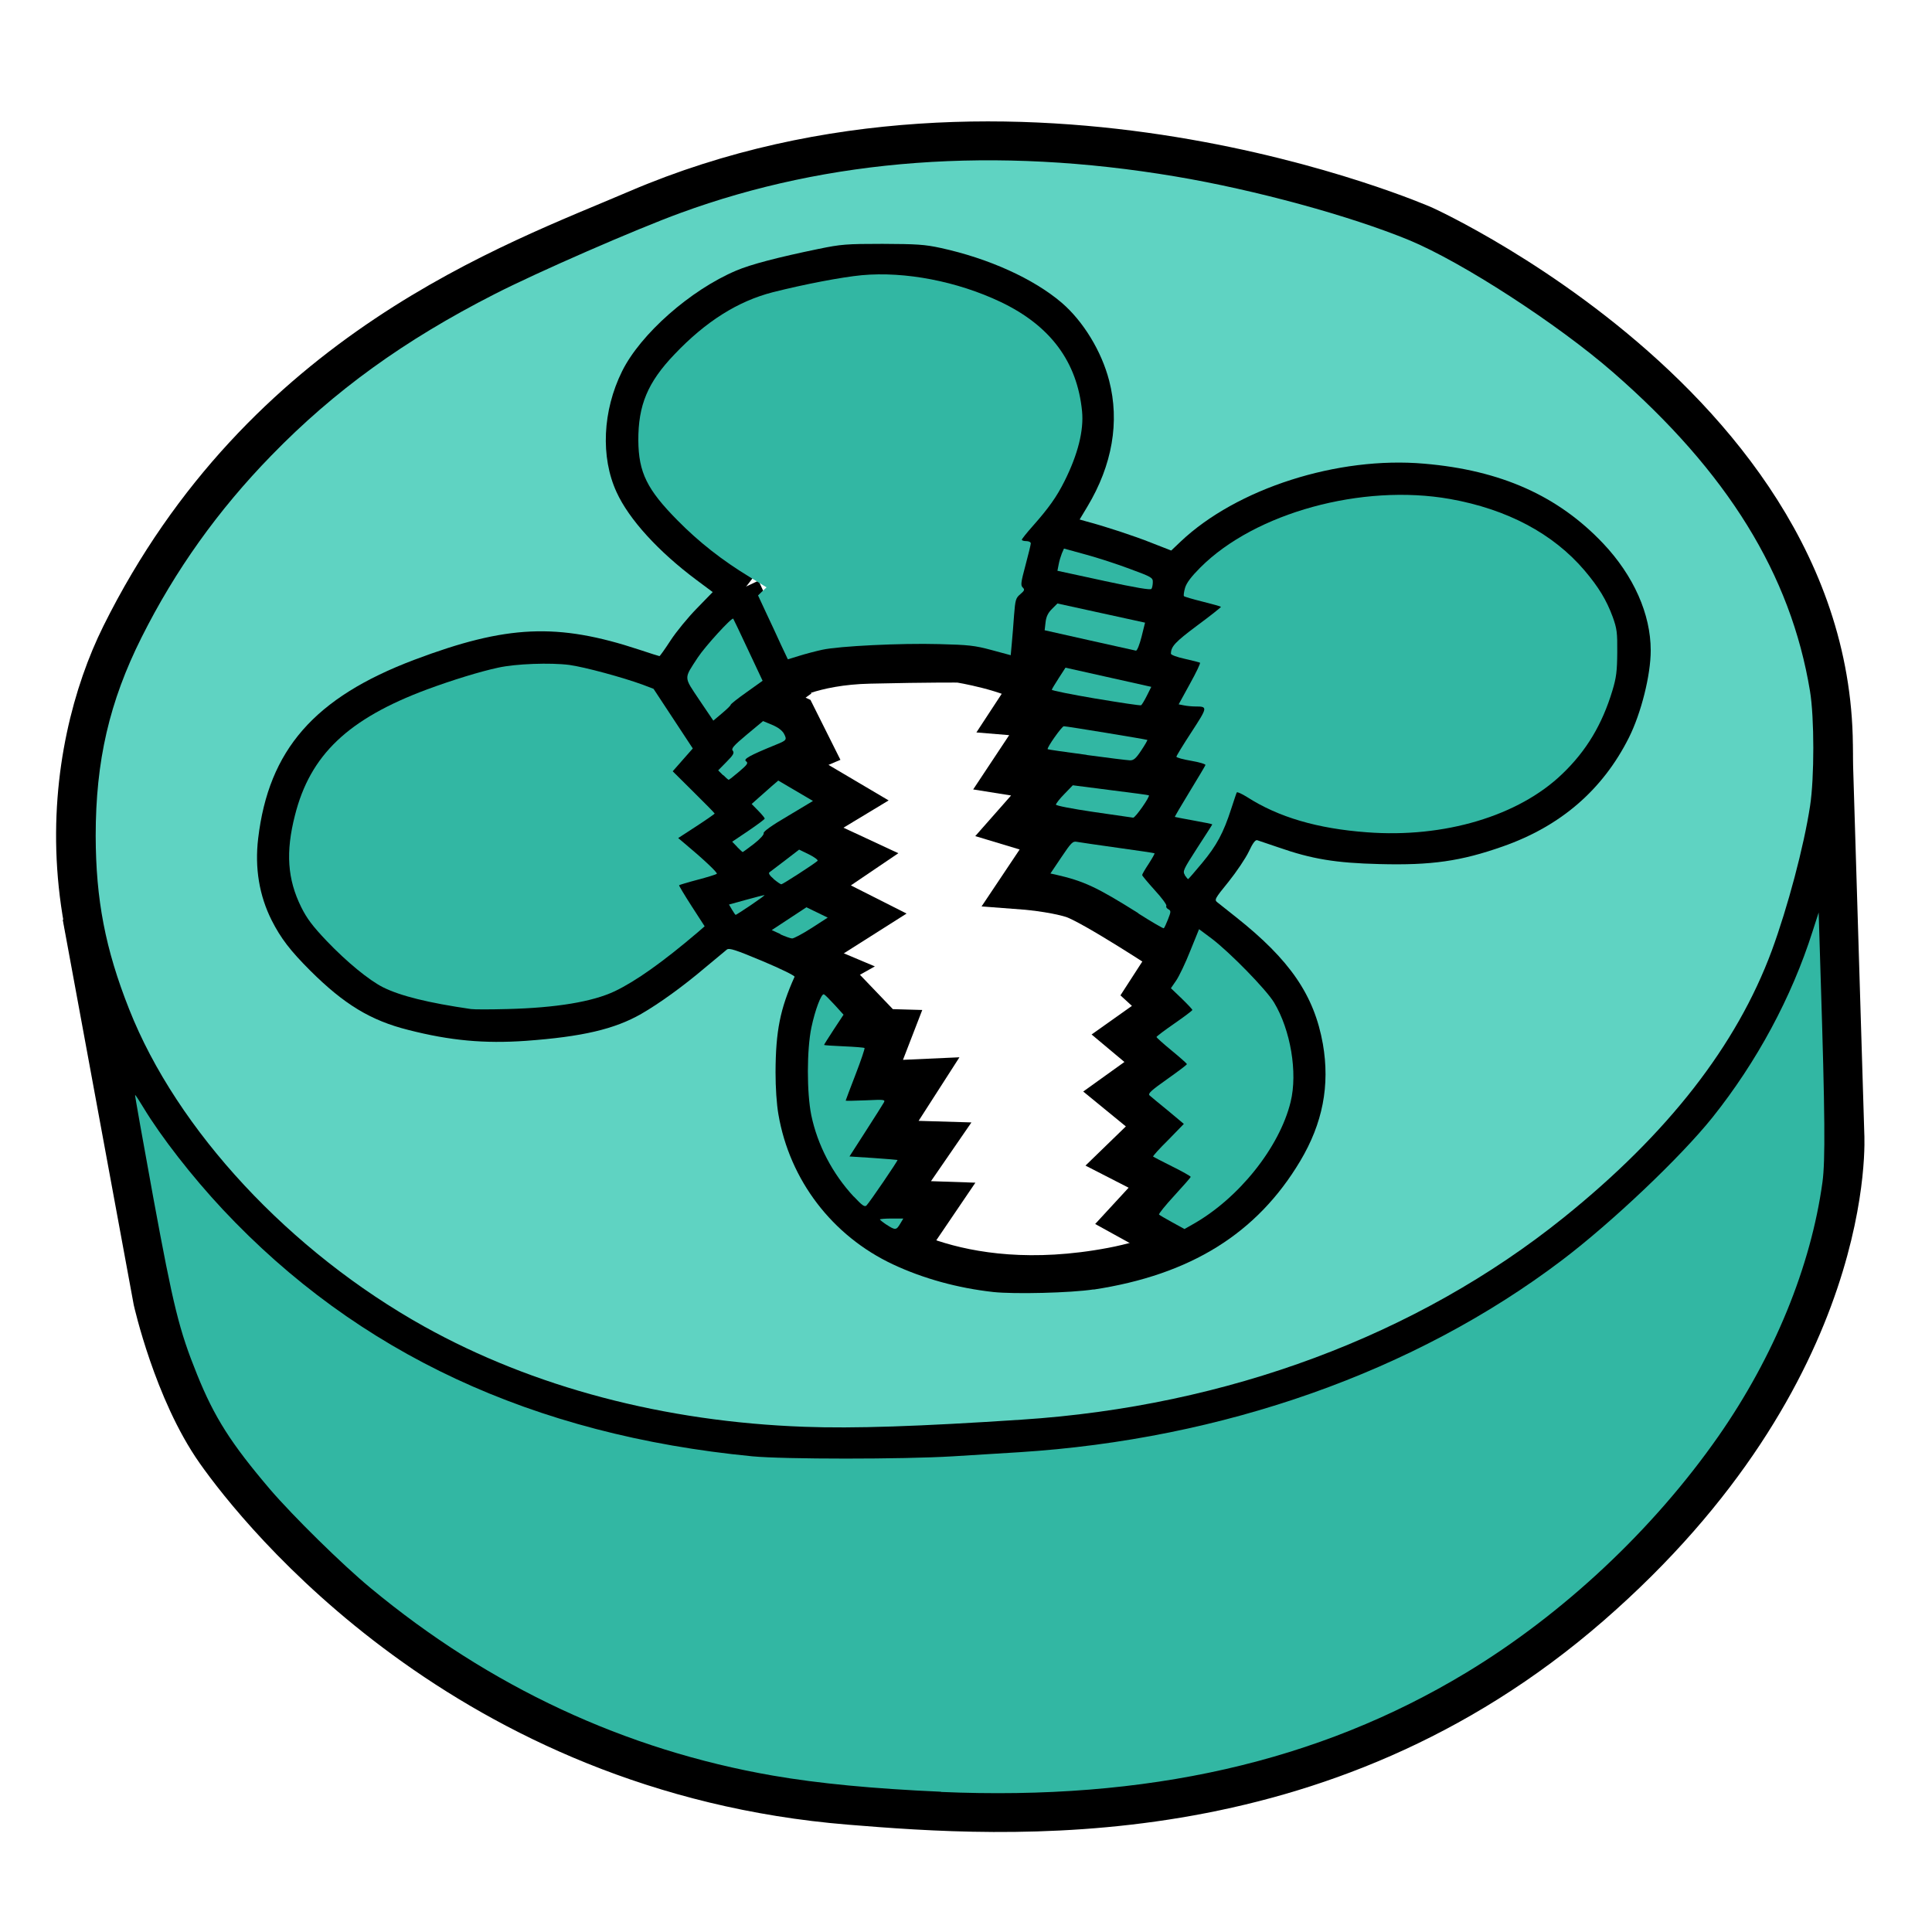 <?xml version="1.0" encoding="UTF-8" standalone="no"?>
<svg
   xmlns:dc="http://purl.org/dc/elements/1.1/"
   xmlns:cc="http://creativecommons.org/ns#"
   xmlns:rdf="http://www.w3.org/1999/02/22-rdf-syntax-ns#"
   xmlns:svg="http://www.w3.org/2000/svg"
   xmlns="http://www.w3.org/2000/svg"
   xmlns:sodipodi="http://sodipodi.sourceforge.net/DTD/sodipodi-0.dtd"
   xmlns:inkscape="http://www.inkscape.org/namespaces/inkscape"
   inkscape:version="1.0 (4035a4fb49, 2020-05-01)"
   sodipodi:docname="UNCScrewDie.svg"
   id="svg8"
   version="1.1"
   viewBox="0 0 12.7 12.7"
   height="48"
   width="48">
  <sodipodi:namedview
     inkscape:current-layer="svg8"
     inkscape:window-maximized="1"
     inkscape:window-y="0"
     inkscape:window-x="0"
     inkscape:cy="25.667295"
     inkscape:cx="-10.826087"
     inkscape:zoom="8.7395833"
     showgrid="false"
     id="namedview1170"
     inkscape:window-height="1027"
     inkscape:window-width="1920"
     inkscape:pageshadow="2"
     inkscape:pageopacity="0"
     guidetolerance="10"
     gridtolerance="10"
     objecttolerance="10"
     borderopacity="1"
     bordercolor="#666666"
     pagecolor="#ffffff" />
  <defs
     id="defs2" />
  <path
     style="fill:none;stroke:#000000;stroke-width:0.3;stroke-linecap:butt;stroke-linejoin:miter;stroke-miterlimit:4;stroke-dasharray:none;stroke-opacity:1"
     d="M 0.814,4.182 C 1.741,2.316 3.383,1.744 4.195,1.396 c 2.488,-1.066 5.157,0.105 5.157,0.105 0,0 3.182,1.442 2.609,4.039 -0.207,0.938 -0.523,1.626 -1.518,2.468 C 9.602,8.72 8.267,9.402 6.388,9.456 5.94,9.469 3.202,9.868 1.357,7.671 0.231,6.33 0.447,4.921 0.814,4.182 Z"
     id="path1475" />
  <path
     style="fill:none;stroke:#000000;stroke-width:0.3;stroke-linecap:butt;stroke-linejoin:miter;stroke-miterlimit:4;stroke-dasharray:none;stroke-dashoffset:0;stroke-opacity:1"
     d="M 0.56,6.019 1.026,8.547 c 0,0 0.133,0.593 0.41,0.986 0.277,0.393 1.636,2.107 4.151,2.312 1.028,0.084 3.091,0.231 4.855,-1.304 1.764,-1.535 1.663,-3.086 1.663,-3.086 l -0.078,-2.563"
     id="path1477" />
  <path
     style="fill:none;stroke:#000000;stroke-width:0.3;stroke-linecap:butt;stroke-linejoin:miter;stroke-miterlimit:4;stroke-dasharray:none;stroke-opacity:1"
     d="m 4.863,3.879 c 0,0 -0.594,-0.35 -0.733,-0.731 -0.139,-0.381 0.089,-0.732 0.089,-0.732 0,0 0.329,-0.476 0.832,-0.597 0.503,-0.121 0.582,-0.112 0.582,-0.112 0,0 0.516,-0.081 1.085,0.231 0.569,0.312 0.501,0.884 0.501,0.884 0,0 -0.034,0.355 -0.309,0.662 0.532,0.11 0.818,0.272 0.818,0.272 0,0 0.296,-0.442 1.114,-0.578 0.817,-0.136 1.334,0.227 1.334,0.227 0,0 0.633,0.368 0.566,0.964 -0.067,0.595 -0.498,0.891 -0.498,0.891 0,0 -0.374,0.306 -1.028,0.325 C 8.561,5.602 8.191,5.363 8.191,5.363 c 0,0 -0.06,0.194 -0.138,0.294 -0.078,0.1 -0.232,0.281 -0.232,0.281 0,0 0.555,0.349 0.703,0.708 0.148,0.359 0.056,0.655 0.056,0.655 0,0 -0.212,0.849 -1.267,1.049 C 6.259,8.55 5.713,8.098 5.713,8.098 c 0,0 -0.482,-0.306 -0.51,-0.95 C 5.175,6.505 5.411,6.372 5.411,6.372 L 4.771,6.102 c 0,0 -0.473,0.455 -0.783,0.551 -0.311,0.097 -0.795,0.092 -0.795,0.092 0,0 -0.554,-0.032 -0.803,-0.206 C 2.141,6.366 2.011,6.196 2.011,6.196 c 0,0 -0.259,-0.245 -0.213,-0.657 0.047,-0.411 0.209,-0.592 0.209,-0.592 0,0 0.162,-0.281 0.664,-0.478 0.502,-0.197 0.707,-0.204 0.707,-0.204 0,0 0.255,-0.044 0.549,0.034 0.294,0.077 0.459,0.152 0.459,0.152 0,0 0.106,-0.196 0.182,-0.287 0.076,-0.091 0.294,-0.286 0.294,-0.286 z"
     id="path1479" />
  <path
     style="fill:none;stroke:#000000;stroke-width:0.3;stroke-linecap:butt;stroke-linejoin:miter;stroke-miterlimit:4;stroke-dasharray:none;stroke-opacity:1"
     d="M 5.411,6.372 5.682,6.655 5.602,6.776 5.846,6.783 5.713,7.127 6.024,7.113 5.769,7.51 6.106,7.52 5.841,7.905 6.135,7.915 5.926,8.223"
     id="path1481" />
  <path
     style="fill:none;stroke:#000000;stroke-width:0.3;stroke-linecap:butt;stroke-linejoin:miter;stroke-miterlimit:4;stroke-dasharray:none;stroke-opacity:1"
     d="M 7.832,5.941 7.677,6.337 7.56,6.518 7.679,6.627 7.421,6.81 7.636,6.99 7.367,7.183 7.626,7.395 7.39,7.624 7.663,7.764 7.439,8.007 7.765,8.187"
     id="path1483" />
  <path
     style="fill:none;stroke:#000000;stroke-width:0.3;stroke-linecap:butt;stroke-linejoin:miter;stroke-miterlimit:4;stroke-dasharray:none;stroke-opacity:1"
     d="M 6.909,3.483 6.827,3.802 6.921,3.855 6.777,3.988 6.752,4.275 6.931,4.306 6.682,4.686 6.899,4.704 6.651,5.078 6.939,5.124 6.678,5.42 6.94,5.499 6.72,5.828 c 0,0 0.2,0.015 0.334,0.057 0.134,0.043 0.645,0.38 0.645,0.38"
     id="path1485" />
  <path
     style="fill:none;stroke:#000000;stroke-width:0.3;stroke-linecap:butt;stroke-linejoin:miter;stroke-miterlimit:4;stroke-dasharray:none;stroke-opacity:1"
     d="M 4.363,4.437 4.691,4.94 4.568,5.065 4.872,5.364 4.633,5.521 4.943,5.795 4.623,5.882 4.775,6.119"
     id="path1493" />
  <path
     style="fill:none;stroke:#000000;stroke-width:0.3;stroke-linecap:butt;stroke-linejoin:miter;stroke-miterlimit:4;stroke-dasharray:none;stroke-opacity:1"
     d="M 4.85,3.881 5.145,4.51 5,4.615 5.217,4.715 5.319,4.919 5.114,5.006 5.549,5.263 5.226,5.458 5.602,5.633 5.298,5.839 5.656,6.02 5.216,6.299"
     id="path1495" />
  <path
     style="fill:none;stroke:#000000;stroke-width:0.3;stroke-linecap:butt;stroke-linejoin:miter;stroke-miterlimit:4;stroke-dasharray:none;stroke-opacity:1"
     d="M 7.706,3.736 7.653,4 7.795,4.036 7.617,4.168 7.566,4.38 c 0.062,0.028 0.077,0.027 0.172,0.048 l -0.162,0.294 0.175,0.018 L 7.548,5.054 7.763,5.095 7.548,5.443 7.798,5.492 7.636,5.743 7.811,5.931"
     id="path1497" />
  <path
     style="fill:none;stroke:#000000;stroke-width:0.3;stroke-linecap:butt;stroke-linejoin:miter;stroke-miterlimit:4;stroke-dasharray:none;stroke-opacity:1"
     d="m 5.136,4.475 c 0,0 0.193,-0.123 0.583,-0.131 0.39,-0.009 0.588,-0.007 0.588,-0.007 0,0 0.347,0.056 0.488,0.16"
     id="path1499" />
  <path
     style="fill:none;stroke:#000000;stroke-width:0.3;stroke-linecap:butt;stroke-linejoin:miter;stroke-miterlimit:4;stroke-dasharray:none;stroke-opacity:1"
     d="M 6.919,3.852 7.798,4.044"
     id="path1501" />
  <path
     style="fill:none;stroke:#000000;stroke-width:0.3;stroke-linecap:butt;stroke-linejoin:miter;stroke-miterlimit:4;stroke-dasharray:none;stroke-opacity:1"
     d="M 6.776,4.23 7.723,4.441"
     id="path1503" />
  <path
     style="fill:none;stroke:#000000;stroke-width:0.3;stroke-linecap:butt;stroke-linejoin:miter;stroke-miterlimit:4;stroke-dasharray:none;stroke-opacity:1"
     d="M 6.75,4.622 7.715,4.785"
     id="path1505" />
  <path
     style="fill:none;stroke:#000000;stroke-width:0.3;stroke-linecap:butt;stroke-linejoin:miter;stroke-miterlimit:4;stroke-dasharray:none;stroke-opacity:1"
     d="m 6.713,5.013 0.99,0.125"
     id="path1507" />
  <path
     style="fill:none;stroke:#000000;stroke-width:0.3;stroke-linecap:butt;stroke-linejoin:miter;stroke-miterlimit:4;stroke-dasharray:none;stroke-opacity:1"
     d="M 6.746,5.379 7.74,5.522"
     id="path1509" />
  <path
     style="fill:none;stroke:#000000;stroke-width:0.3;stroke-linecap:butt;stroke-linejoin:miter;stroke-miterlimit:4;stroke-dasharray:none;stroke-opacity:1"
     d="M 5.029,4.591 4.67,4.892"
     id="path1511" />
  <path
     style="fill:none;stroke:#000000;stroke-width:0.3;stroke-linecap:butt;stroke-linejoin:miter;stroke-miterlimit:4;stroke-dasharray:none;stroke-opacity:1"
     d="M 5.109,4.997 4.804,5.262"
     id="path1513" />
  <path
     style="fill:none;stroke:#000000;stroke-width:0.3;stroke-linecap:butt;stroke-linejoin:miter;stroke-miterlimit:4;stroke-dasharray:none;stroke-opacity:1"
     d="M 5.224,5.473 4.89,5.73"
     id="path1515" />
  <path
     style="fill:none;stroke:#000000;stroke-width:0.3;stroke-linecap:butt;stroke-linejoin:miter;stroke-miterlimit:4;stroke-dasharray:none;stroke-opacity:1"
     d="M 5.301,5.837 4.851,6.133"
     id="path1517" />
  <path
     style="fill:#32b7a3;fill-opacity:1;stroke:none;stroke-width:0.012"
     d="M 6.186,11.778 C 5.738,11.758 5.382,11.724 5.081,11.672 4.111,11.504 3.218,11.088 2.435,10.438 2.251,10.286 1.927,9.967 1.775,9.79 1.518,9.488 1.409,9.317 1.295,9.034 1.178,8.744 1.14,8.592 1.007,7.869 0.94,7.502 0.886,7.2 0.888,7.198 c 0.002,-0.002 0.026,0.035 0.055,0.083 0.116,0.192 0.319,0.453 0.522,0.67 0.886,0.945 2.038,1.482 3.48,1.622 0.209,0.02 0.99,0.02 1.317,1.926e-4 0.136,-0.008 0.333,-0.021 0.437,-0.027 1.342,-0.085 2.6,-0.529 3.567,-1.261 0.329,-0.249 0.782,-0.679 0.991,-0.94 0.292,-0.366 0.52,-0.789 0.658,-1.223 l 0.04,-0.124 0.013,0.425 c 0.029,0.906 0.031,1.207 0.012,1.347 -0.076,0.555 -0.318,1.146 -0.684,1.671 -0.429,0.614 -1.021,1.169 -1.658,1.554 -0.971,0.587 -2.098,0.843 -3.453,0.784 z"
     id="path1529" />
  <path
     style="fill:#5fd3c2;fill-opacity:1;stroke:none;stroke-width:0.012;stroke-miterlimit:4;stroke-dasharray:none"
     d="M 5.288,9.379 C 4.366,9.346 3.504,9.118 2.789,8.72 1.906,8.228 1.163,7.43 0.849,6.634 0.692,6.238 0.63,5.913 0.629,5.495 0.629,5.001 0.719,4.612 0.931,4.189 1.152,3.748 1.434,3.353 1.784,2.994 2.198,2.568 2.656,2.237 3.25,1.934 3.531,1.79 4.182,1.506 4.473,1.4 5.45,1.042 6.544,0.961 7.727,1.16 c 0.524,0.088 1.149,0.259 1.537,0.419 0.347,0.144 0.974,0.55 1.339,0.868 0.753,0.656 1.169,1.33 1.295,2.096 0.029,0.174 0.029,0.57 4.76e-4,0.755 -0.041,0.268 -0.147,0.666 -0.252,0.952 -0.231,0.623 -0.683,1.203 -1.368,1.754 C 9.316,8.778 8.067,9.244 6.717,9.332 6.036,9.377 5.612,9.391 5.288,9.379 Z M 7.189,8.477 C 7.827,8.38 8.263,8.108 8.547,7.632 8.695,7.384 8.743,7.135 8.696,6.863 8.639,6.542 8.48,6.31 8.124,6.028 8.069,5.985 8.015,5.941 8.003,5.932 7.981,5.915 7.985,5.908 8.076,5.796 8.128,5.731 8.188,5.642 8.209,5.598 c 0.026,-0.056 0.043,-0.078 0.055,-0.075 0.01,0.003 0.072,0.024 0.139,0.047 0.22,0.077 0.377,0.103 0.665,0.11 0.341,0.009 0.536,-0.019 0.811,-0.116 C 10.258,5.431 10.535,5.193 10.708,4.848 10.788,4.688 10.851,4.438 10.851,4.276 10.851,4.037 10.739,3.785 10.539,3.573 10.243,3.26 9.867,3.091 9.362,3.048 8.794,2.998 8.129,3.211 7.76,3.561 l -0.061,0.058 L 7.571,3.569 C 7.456,3.523 7.264,3.46 7.143,3.428 L 7.097,3.415 7.148,3.33 C 7.312,3.057 7.361,2.772 7.291,2.502 7.241,2.309 7.121,2.112 6.979,1.99 6.794,1.832 6.5,1.699 6.184,1.63 6.078,1.607 6.026,1.604 5.801,1.603 5.563,1.603 5.528,1.606 5.382,1.636 5.111,1.692 4.935,1.738 4.839,1.779 4.539,1.906 4.21,2.196 4.089,2.441 3.961,2.7 3.947,3.005 4.053,3.235 4.134,3.413 4.327,3.625 4.579,3.813 L 4.685,3.892 4.581,3.999 C 4.523,4.058 4.445,4.153 4.408,4.21 4.371,4.267 4.338,4.313 4.335,4.313 c -0.003,0 -0.063,-0.019 -0.132,-0.042 C 3.664,4.093 3.331,4.108 2.724,4.337 2.067,4.585 1.766,4.929 1.697,5.512 c -0.023,0.193 0.007,0.375 0.089,0.538 0.06,0.118 0.121,0.198 0.253,0.33 0.223,0.222 0.397,0.328 0.644,0.39 C 2.96,6.841 3.185,6.861 3.456,6.842 3.828,6.815 4.04,6.765 4.215,6.665 4.333,6.597 4.49,6.484 4.636,6.36 4.704,6.303 4.768,6.25 4.778,6.242 c 0.016,-0.012 0.058,0.002 0.235,0.076 0.119,0.05 0.213,0.096 0.21,0.103 -0.095,0.211 -0.124,0.357 -0.125,0.627 -1.418e-4,0.1 0.007,0.21 0.019,0.278 0.074,0.432 0.354,0.798 0.752,0.985 0.198,0.093 0.425,0.156 0.66,0.182 0.137,0.015 0.511,0.006 0.66,-0.017 z"
     id="path1531" />
  <path
     style="fill:#32b7a3;fill-opacity:1;stroke:none;stroke-width:0.012"
     d="m 7.706,8.035 c -0.044,-0.024 -0.083,-0.047 -0.087,-0.051 -0.004,-0.004 0.041,-0.06 0.1,-0.124 0.059,-0.064 0.108,-0.12 0.108,-0.124 0,-0.004 -0.054,-0.035 -0.121,-0.068 -0.067,-0.033 -0.123,-0.063 -0.126,-0.065 -0.003,-0.003 0.041,-0.052 0.099,-0.109 L 7.782,7.388 7.678,7.301 C 7.62,7.254 7.566,7.209 7.557,7.201 c -0.013,-0.012 0.009,-0.032 0.115,-0.107 0.072,-0.051 0.131,-0.095 0.13,-0.099 -2.91e-4,-0.004 -0.045,-0.044 -0.1,-0.089 -0.055,-0.045 -0.1,-0.086 -0.1,-0.089 0,-0.004 0.053,-0.044 0.118,-0.089 0.065,-0.045 0.118,-0.085 0.118,-0.089 2.191e-4,-0.004 -0.031,-0.037 -0.07,-0.075 l -0.071,-0.068 0.035,-0.051 c 0.019,-0.028 0.061,-0.115 0.092,-0.194 L 7.882,6.108 7.964,6.169 C 8.083,6.259 8.323,6.504 8.375,6.59 8.484,6.771 8.531,7.051 8.484,7.243 8.411,7.543 8.141,7.88 7.839,8.049 l -0.053,0.03 z"
     id="path1533" />
  <path
     style="fill:#32b7a3;fill-opacity:1;stroke:none;stroke-width:0.012"
     d="M 4.597,4.601 C 4.493,4.445 4.494,4.465 4.587,4.322 c 0.048,-0.073 0.224,-0.266 0.233,-0.255 0.002,0.002 0.046,0.095 0.098,0.206 l 0.095,0.202 -0.105,0.075 c -0.058,0.041 -0.105,0.078 -0.105,0.083 0,0.005 -0.026,0.03 -0.057,0.056 l -0.057,0.048 z"
     id="path1535" />
  <path
     style="fill:#32b7a3;fill-opacity:1;stroke:none;stroke-width:0.012"
     d="m 4.753,5.096 -0.032,-0.032 0.055,-0.056 c 0.045,-0.045 0.052,-0.059 0.041,-0.073 -0.012,-0.014 0.005,-0.033 0.092,-0.106 l 0.107,-0.089 0.06,0.025 c 0.04,0.017 0.066,0.037 0.078,0.059 0.02,0.039 0.017,0.043 -0.055,0.072 -0.174,0.071 -0.214,0.094 -0.195,0.108 0.016,0.012 0.01,0.021 -0.045,0.068 -0.035,0.03 -0.066,0.054 -0.069,0.054 -0.003,0 -0.019,-0.014 -0.037,-0.032 z"
     id="path1537" />
  <path
     style="fill:#32b7a3;fill-opacity:1;stroke:none;stroke-width:0.012"
     d="m 4.846,5.567 -0.033,-0.034 0.107,-0.072 c 0.059,-0.04 0.107,-0.076 0.107,-0.08 0,-0.004 -0.019,-0.028 -0.043,-0.052 l -0.043,-0.044 0.046,-0.041 c 0.025,-0.022 0.064,-0.057 0.087,-0.077 l 0.042,-0.036 0.114,0.067 0.114,0.067 -0.165,0.099 C 5.073,5.426 5.016,5.467 5.02,5.477 c 0.003,0.009 -0.023,0.038 -0.064,0.07 -0.039,0.03 -0.072,0.054 -0.074,0.054 -0.002,0 -0.018,-0.015 -0.037,-0.034 z"
     id="path1539" />
  <path
     style="fill:#32b7a3;fill-opacity:1;stroke:none;stroke-width:0.012"
     d="m 5.086,5.778 c -0.027,-0.023 -0.036,-0.038 -0.028,-0.044 0.007,-0.005 0.054,-0.041 0.104,-0.079 l 0.091,-0.07 0.066,0.032 c 0.036,0.018 0.061,0.037 0.055,0.042 -0.023,0.021 -0.229,0.154 -0.238,0.154 -0.005,0 -0.028,-0.016 -0.051,-0.035 z"
     id="path1541" />
  <path
     style="fill:#32b7a3;fill-opacity:1;stroke:none;stroke-width:0.012"
     d="m 4.812,5.98 -0.02,-0.034 0.112,-0.031 c 0.062,-0.017 0.116,-0.031 0.121,-0.031 0.005,0 -0.035,0.029 -0.088,0.065 -0.053,0.036 -0.099,0.065 -0.101,0.065 -0.002,0 -0.013,-0.015 -0.024,-0.034 z"
     id="path1543" />
  <path
     style="fill:#32b7a3;fill-opacity:1;stroke:none;stroke-width:0.012"
     d="m 5.13,6.14 -0.057,-0.026 0.114,-0.075 0.114,-0.075 0.07,0.034 0.07,0.034 -0.107,0.069 c -0.059,0.038 -0.116,0.068 -0.127,0.068 -0.011,-5.292e-4 -0.046,-0.013 -0.077,-0.027 z"
     id="path1545" />
  <path
     style="fill:#32b7a3;fill-opacity:1;stroke:none;stroke-width:0.012"
     d="M 5.612,7.866 C 5.472,7.715 5.374,7.527 5.333,7.331 5.303,7.183 5.303,6.899 5.334,6.753 c 0.024,-0.114 0.065,-0.223 0.082,-0.217 0.006,0.002 0.037,0.033 0.07,0.069 l 0.059,0.065 -0.064,0.097 c -0.035,0.054 -0.064,0.099 -0.064,0.102 0,0.002 0.058,0.006 0.13,0.009 0.071,0.003 0.132,0.008 0.136,0.011 0.003,0.003 -0.023,0.081 -0.059,0.174 -0.036,0.093 -0.065,0.17 -0.065,0.172 0,0.002 0.059,9.789e-4 0.131,-0.002 0.126,-0.006 0.131,-0.005 0.119,0.016 -0.007,0.012 -0.06,0.097 -0.119,0.188 l -0.106,0.165 0.156,0.01 c 0.086,0.006 0.158,0.012 0.16,0.013 0.004,0.003 -0.181,0.275 -0.204,0.299 -0.012,0.012 -0.028,0.001 -0.084,-0.059 z"
     id="path1547" />
  <path
     style="fill:#32b7a3;fill-opacity:1;stroke:none;stroke-width:0.012"
     d="m 5.828,8.051 c -0.024,-0.016 -0.044,-0.032 -0.044,-0.035 0,-0.003 0.035,-0.006 0.077,-0.006 h 0.077 l -0.021,0.035 c -0.025,0.042 -0.032,0.043 -0.09,0.005 z"
     id="path1549" />
  <path
     style="fill:#32b7a3;fill-opacity:1;stroke:none;stroke-width:0.012"
     d="M 7.483,6.003 C 7.209,5.831 7.126,5.792 6.938,5.749 l -0.033,-0.007 0.072,-0.107 c 0.065,-0.097 0.075,-0.107 0.103,-0.101 0.017,0.003 0.138,0.021 0.268,0.039 0.13,0.018 0.238,0.034 0.241,0.036 0.003,0.002 -0.015,0.033 -0.038,0.069 -0.024,0.036 -0.043,0.069 -0.043,0.074 2.24e-5,0.005 0.038,0.05 0.083,0.1 0.046,0.05 0.08,0.096 0.076,0.103 -0.004,0.006 0.002,0.016 0.013,0.022 0.018,0.01 0.018,0.015 -0.002,0.066 -0.012,0.03 -0.024,0.057 -0.028,0.059 -0.004,0.002 -0.08,-0.042 -0.168,-0.098 z"
     id="path1551" />
  <path
     style="fill:#32b7a3;fill-opacity:1;stroke:none;stroke-width:0.012"
     d="M 7.186,5.337 C 7.044,5.316 6.941,5.296 6.941,5.289 6.942,5.282 6.966,5.25 6.997,5.219 l 0.055,-0.057 0.249,0.032 C 7.437,5.211 7.551,5.226 7.552,5.228 7.561,5.236 7.463,5.376 7.449,5.375 7.439,5.374 7.321,5.357 7.186,5.337 Z"
     id="path1553" />
  <path
     style="fill:#32b7a3;fill-opacity:1;stroke:none;stroke-width:0.012"
     d="M 7.143,4.962 C 7.005,4.944 6.889,4.927 6.887,4.925 c -0.008,-0.008 0.093,-0.151 0.106,-0.151 0.017,-2.911e-4 0.543,0.086 0.549,0.09 0.002,0.002 -0.016,0.033 -0.04,0.069 -0.035,0.053 -0.05,0.066 -0.075,0.065 -0.017,-6.615e-4 -0.144,-0.016 -0.283,-0.035 z"
     id="path1555" />
  <path
     style="fill:#32b7a3;fill-opacity:1;stroke:none;stroke-width:0.012"
     d="M 7.201,4.592 C 7.042,4.565 6.913,4.539 6.914,4.534 c 0.001,-0.005 0.022,-0.04 0.046,-0.077 l 0.044,-0.068 0.255,0.057 c 0.14,0.031 0.267,0.06 0.282,0.063 l 0.027,0.006 -0.029,0.058 c -0.016,0.032 -0.033,0.06 -0.038,0.063 -0.005,0.003 -0.139,-0.017 -0.298,-0.044 z"
     id="path1557" />
  <path
     style="fill:#32b7a3;fill-opacity:1;stroke:none;stroke-width:0.012"
     d="m 7.161,4.209 -0.294,-0.066 0.006,-0.052 c 0.004,-0.037 0.016,-0.062 0.042,-0.088 l 0.036,-0.036 0.288,0.063 0.288,0.063 -0.023,0.093 c -0.013,0.051 -0.029,0.092 -0.037,0.091 C 7.461,4.276 7.323,4.245 7.161,4.209 Z"
     id="path1559" />
  <path
     style="fill:#32b7a3;fill-opacity:1;stroke:none;stroke-width:0.012"
     d="m 7.256,3.818 -0.305,-0.066 0.008,-0.041 c 0.004,-0.023 0.014,-0.055 0.021,-0.073 l 0.014,-0.032 0.142,0.039 c 0.078,0.021 0.21,0.064 0.292,0.095 0.141,0.052 0.151,0.057 0.15,0.087 -9.92e-5,0.017 -0.004,0.037 -0.009,0.044 -0.006,0.009 -0.104,-0.008 -0.314,-0.053 z"
     id="path1561" />
  <path
     style="fill:#32b7a3;fill-opacity:1;stroke:none;stroke-width:0.012"
     d="M 5.134,4.239 C 5.11,4.186 5.066,4.091 5.036,4.028 L 4.983,3.914 5.011,3.887 5.039,3.861 4.928,3.793 C 4.748,3.684 4.594,3.563 4.455,3.422 4.253,3.218 4.198,3.106 4.196,2.896 4.195,2.664 4.257,2.514 4.433,2.33 4.639,2.113 4.85,1.98 5.08,1.921 5.29,1.868 5.531,1.822 5.665,1.809 5.949,1.783 6.292,1.849 6.578,1.985 6.905,2.141 7.081,2.378 7.113,2.704 7.125,2.829 7.086,2.986 6.998,3.162 6.946,3.266 6.895,3.338 6.788,3.459 c -0.039,0.044 -0.071,0.084 -0.071,0.089 0,0.005 0.013,0.009 0.03,0.009 0.016,0 0.029,0.007 0.029,0.015 -1.476e-4,0.008 -0.016,0.073 -0.035,0.144 -0.03,0.112 -0.033,0.132 -0.018,0.146 0.014,0.014 0.012,0.02 -0.016,0.044 -0.03,0.025 -0.033,0.037 -0.041,0.137 -0.004,0.06 -0.011,0.144 -0.015,0.187 l -0.007,0.077 -0.126,-0.034 C 6.406,4.243 6.368,4.239 6.173,4.234 5.92,4.227 5.517,4.247 5.406,4.271 c -0.042,0.009 -0.11,0.027 -0.152,0.04 l -0.075,0.023 z"
     id="path1563" />
  <path
     style="fill:#32b7a3;fill-opacity:1;stroke:none;stroke-width:0.012"
     d="M 3.096,6.633 C 2.814,6.592 2.633,6.547 2.518,6.49 2.425,6.443 2.28,6.324 2.148,6.186 2.054,6.087 2.018,6.039 1.98,5.963 1.889,5.779 1.877,5.601 1.939,5.359 2.039,4.962 2.289,4.725 2.807,4.532 2.972,4.471 3.153,4.415 3.274,4.389 3.39,4.363 3.619,4.355 3.743,4.371 3.844,4.385 4.095,4.453 4.228,4.502 l 0.068,0.026 0.129,0.196 0.129,0.196 -0.066,0.075 -0.066,0.075 0.138,0.137 c 0.076,0.075 0.138,0.138 0.138,0.141 0,0.002 -0.054,0.04 -0.12,0.083 l -0.12,0.078 0.037,0.031 c 0.127,0.106 0.224,0.197 0.217,0.204 -0.004,0.004 -0.061,0.022 -0.126,0.039 -0.065,0.017 -0.12,0.034 -0.122,0.036 -0.002,0.002 0.035,0.064 0.082,0.137 l 0.086,0.133 -0.046,0.04 C 4.357,6.324 4.179,6.45 4.041,6.516 3.895,6.585 3.657,6.625 3.333,6.633 3.222,6.636 3.116,6.636 3.096,6.633 Z"
     id="path1565" />
  <path
     style="fill:#32b7a3;fill-opacity:1;stroke:none;stroke-width:0.012"
     d="m 7.789,5.752 c -0.016,-0.025 -0.011,-0.035 0.081,-0.178 0.054,-0.083 0.099,-0.153 0.099,-0.155 0,-0.002 -0.054,-0.013 -0.121,-0.025 -0.067,-0.012 -0.123,-0.023 -0.125,-0.024 -0.002,-0.001 0.042,-0.076 0.097,-0.166 0.055,-0.09 0.102,-0.169 0.104,-0.175 0.002,-0.006 -0.041,-0.019 -0.094,-0.028 -0.054,-0.009 -0.097,-0.021 -0.097,-0.027 0,-0.005 0.045,-0.079 0.1,-0.163 0.106,-0.163 0.107,-0.167 0.025,-0.167 -0.021,0 -0.055,-0.003 -0.074,-0.007 L 7.748,4.63 7.822,4.495 C 7.863,4.421 7.893,4.359 7.888,4.356 7.884,4.354 7.839,4.342 7.789,4.331 7.738,4.32 7.697,4.305 7.697,4.297 7.698,4.249 7.724,4.221 7.871,4.111 7.959,4.046 8.028,3.991 8.026,3.989 8.024,3.986 7.97,3.971 7.906,3.955 7.842,3.939 7.787,3.923 7.783,3.919 c -0.004,-0.004 -4.233e-4,-0.028 0.007,-0.055 0.01,-0.033 0.041,-0.074 0.101,-0.134 0.359,-0.359 1.062,-0.552 1.64,-0.45 0.376,0.067 0.678,0.227 0.885,0.47 0.093,0.11 0.144,0.194 0.185,0.305 0.028,0.078 0.031,0.102 0.03,0.234 -9.79e-4,0.123 -0.006,0.165 -0.032,0.251 -0.067,0.222 -0.171,0.396 -0.329,0.547 C 9.983,5.364 9.493,5.51 8.985,5.471 8.66,5.447 8.404,5.372 8.197,5.239 8.163,5.218 8.133,5.204 8.13,5.209 c -0.003,0.005 -0.019,0.054 -0.037,0.109 -0.05,0.155 -0.095,0.24 -0.191,0.355 -0.048,0.058 -0.09,0.106 -0.092,0.106 -0.002,0 -0.012,-0.012 -0.022,-0.026 z"
     id="path1567" />
</svg>
